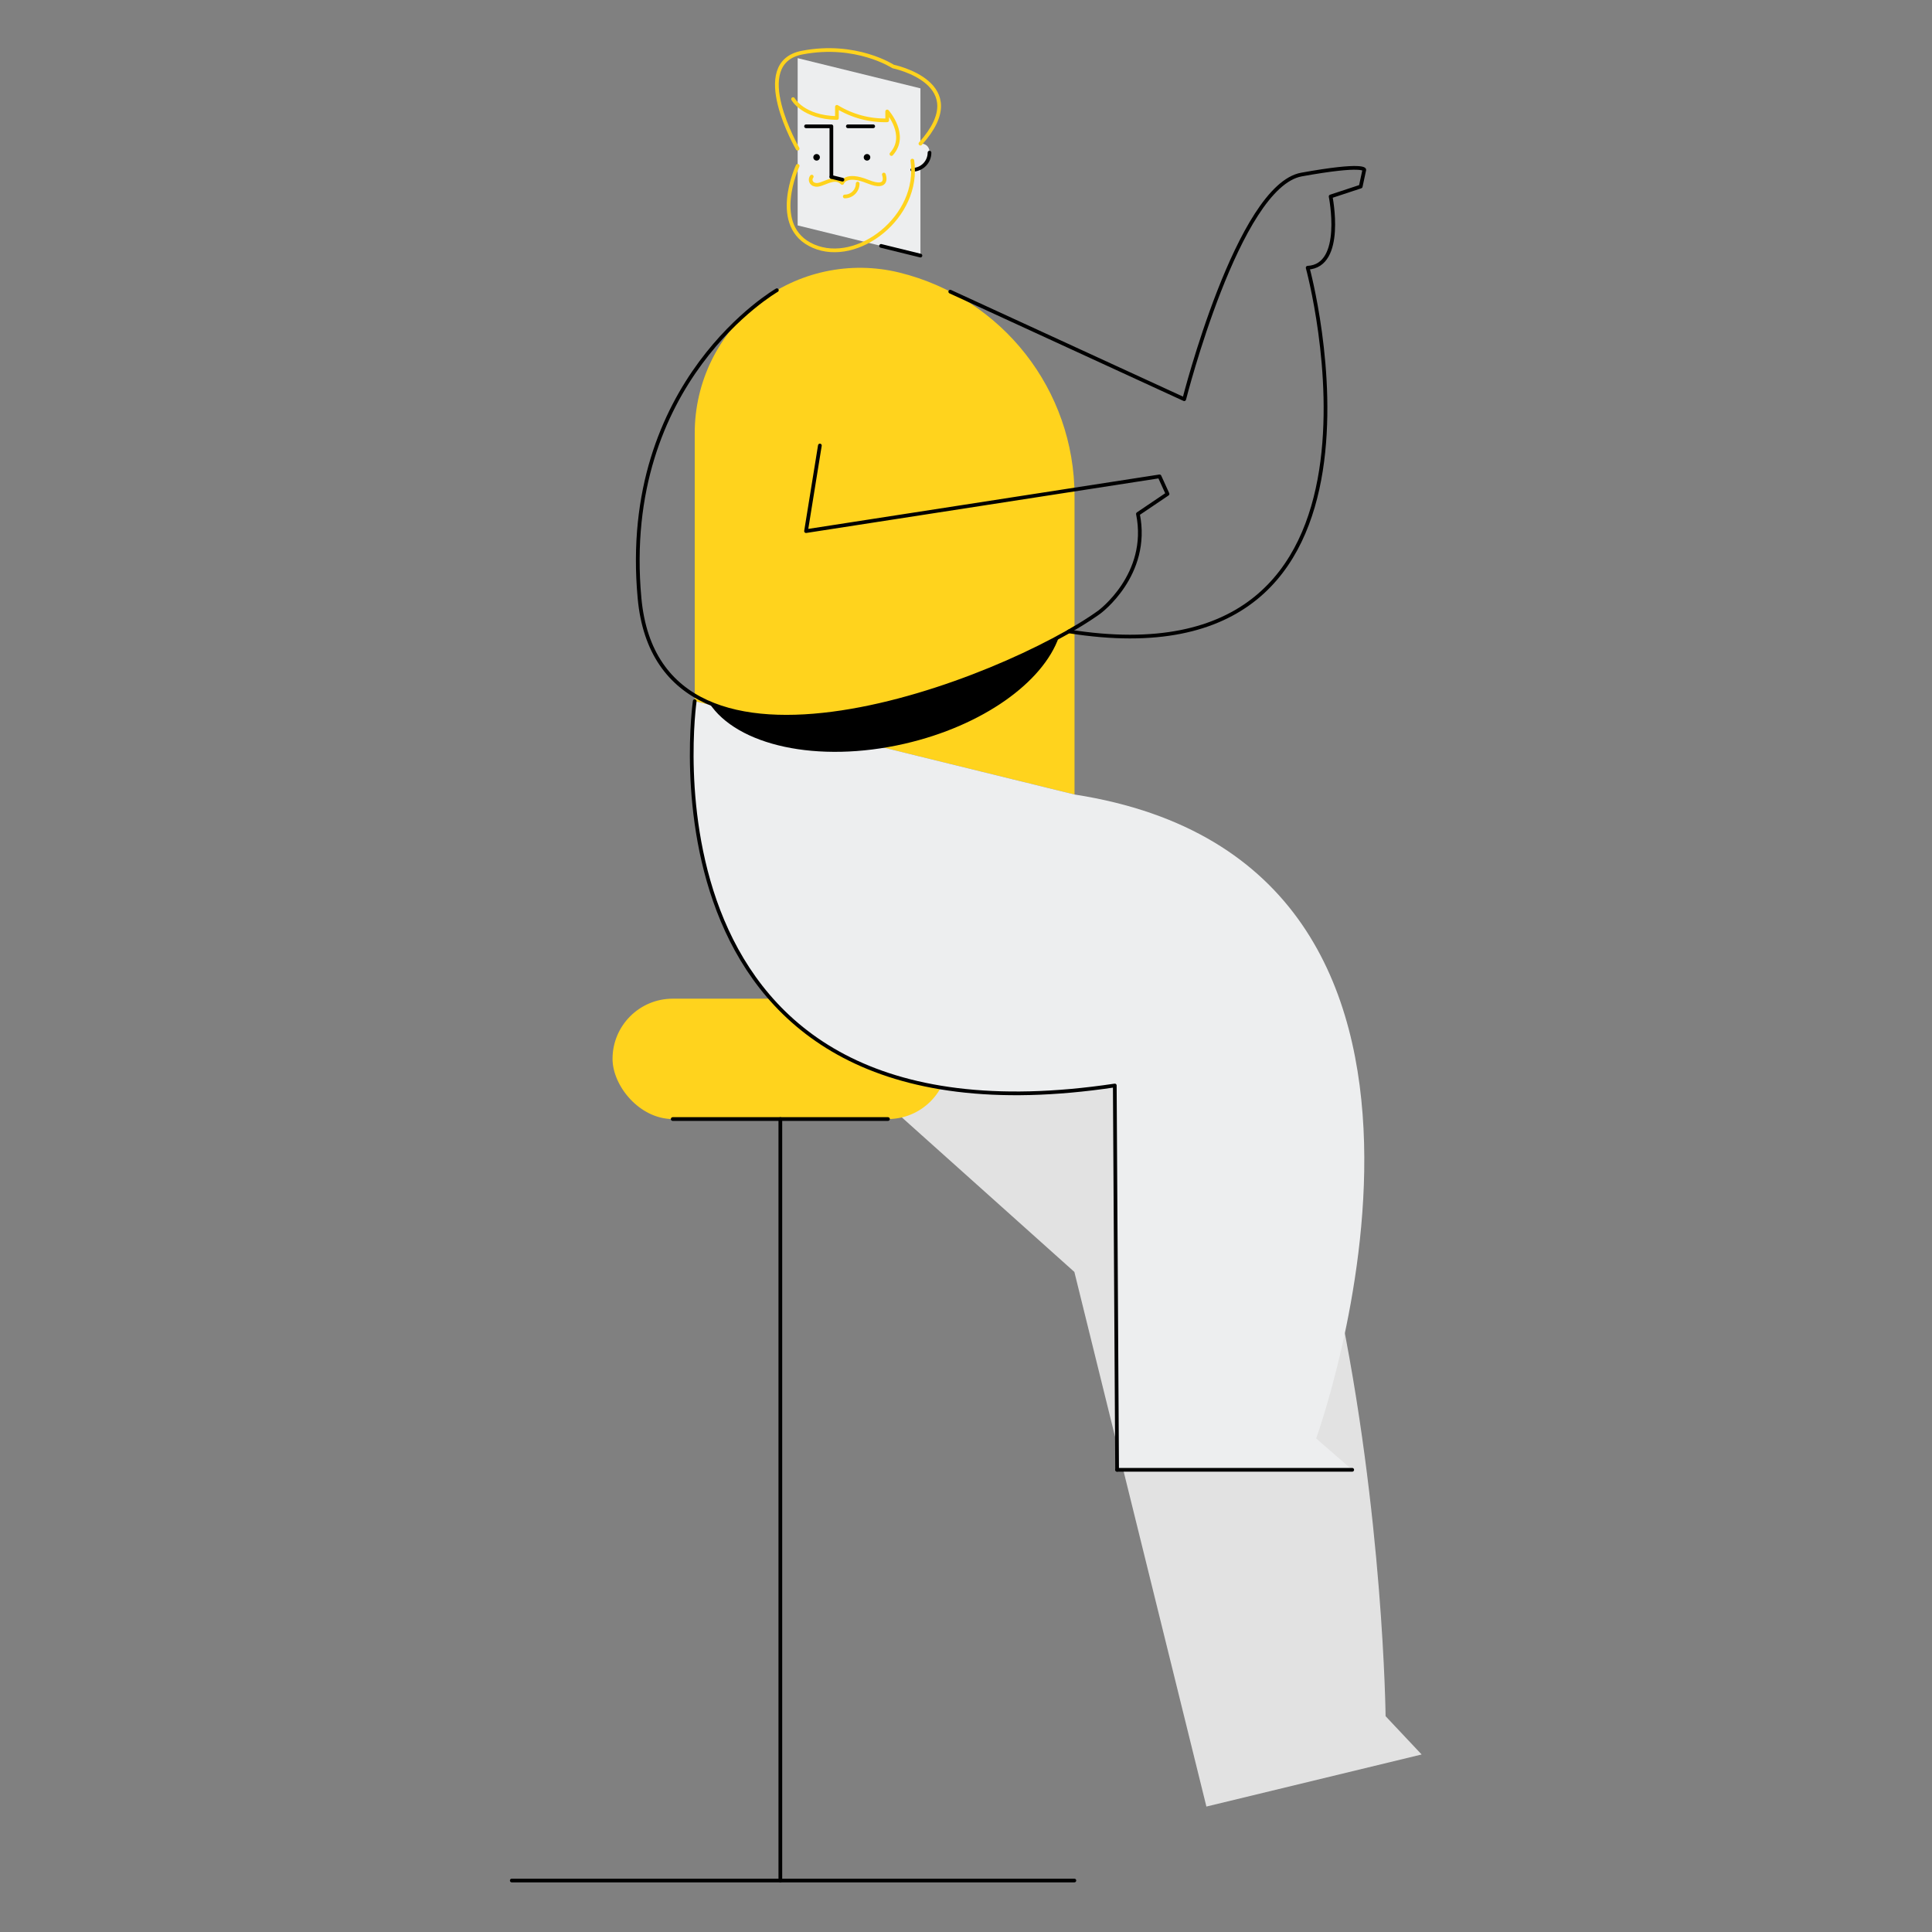<svg width="780" height="780" viewBox="0 0 780 780" fill="none" xmlns="http://www.w3.org/2000/svg">
<rect x="0" y="0" width="780" height="780" fill="#808080" stroke="none"/>
<path d="M313.645 405.929L433.749 513.511L487.056 729.355L573.954 708.331L559.399 692.871C559.399 692.871 556.056 368.27 415.035 316.149" fill="#E2E2E2"/>
<rect x="247.297" y="403.195" width="135.493" height="48.591" rx="24.295" fill="#FFD31D"/>
<path d="M358.495 451.786H271.592" stroke="black" stroke-width="1.5" stroke-linecap="round" stroke-linejoin="round"/>
<path d="M322.037 50.993V91.006L371.604 103.189V35.666L322.037 23.482V50.993Z" fill="#EDEEEF"/>
<path d="M327.728 71.306C327.287 71.856 327.168 72.596 327.414 73.256C327.661 73.916 328.236 74.397 328.928 74.523C331.702 75.489 336.655 70.383 340.026 73.865C340.026 73.865 341.359 69.656 350.334 73.306C359.309 76.956 356.835 70.465 356.835 70.465" stroke="#FFD31D" stroke-width="1.5" stroke-linecap="round" stroke-linejoin="round"/>
<path d="M350.037 64.837C350.769 64.837 351.363 64.244 351.363 63.512C351.363 62.78 350.769 62.186 350.037 62.186C349.305 62.186 348.712 62.78 348.712 63.512C348.712 64.244 349.305 64.837 350.037 64.837Z" fill="black"/>
<path d="M329.681 64.837C330.413 64.837 331.007 64.244 331.007 63.512C331.007 62.78 330.413 62.186 329.681 62.186C328.949 62.186 328.356 62.78 328.356 63.512C328.356 64.244 328.949 64.837 329.681 64.837Z" fill="black"/>
<path d="M335.653 71.418V50.993H325.421" stroke="black" stroke-width="1.5" stroke-linecap="round" stroke-linejoin="round"/>
<path d="M352.534 50.993H342.302" stroke="black" stroke-width="1.5" stroke-linecap="round" stroke-linejoin="round"/>
<path d="M368.34 61.458V68.551C372.166 68.551 375.267 65.45 375.267 61.624C375.267 61.411 375.258 61.201 375.239 60.993C374.851 56.691 368.34 57.139 368.34 61.458Z" fill="#EDEEEF"/>
<path d="M368.34 68.551C372.166 68.551 375.267 65.45 375.267 61.624" stroke="black" stroke-width="1.5" stroke-linecap="round" stroke-linejoin="round"/>
<path d="M355.708 99.281L371.604 103.189" stroke="black" stroke-width="1.5" stroke-linecap="round" stroke-linejoin="round"/>
<path d="M335.653 71.434L340.128 72.534" stroke="black" stroke-width="1.5" stroke-linecap="round" stroke-linejoin="round"/>
<path d="M322.037 66.954C322.037 66.954 310.52 91.561 328.356 99.348C346.191 107.135 371.644 87.483 368.34 64.837" stroke="#FFD31D" stroke-width="1.5" stroke-linecap="round" stroke-linejoin="round"/>
<path d="M320.183 40.011C320.183 40.011 324.139 47.345 337.891 47.649V43.126C343.987 46.864 351.035 48.757 358.184 48.577V44.995C358.184 44.995 366.749 54.615 359.897 62.186" stroke="#FFD31D" stroke-width="1.5" stroke-linecap="round" stroke-linejoin="round"/>
<path d="M341.063 79.32C343.938 79.32 346.27 76.989 346.27 74.114" stroke="#FFD31D" stroke-width="1.5" stroke-linecap="round" stroke-linejoin="round"/>
<path d="M322.037 60.024C322.037 60.024 302.011 25.45 323.829 21.244C345.646 17.04 360.597 26.851 360.597 26.851C360.597 26.851 393.591 33.544 371.604 57.997" stroke="#FFD31D" stroke-width="1.5" stroke-linecap="round" stroke-linejoin="round"/>
<path d="M280.481 174.84V283.078L433.815 320.765V200.217C433.815 157.473 404.634 120.251 363.125 110.049H363.125C343.218 105.156 322.168 109.686 306.036 122.333C289.904 134.98 280.481 154.341 280.481 174.84V174.84Z" fill="#FFD31D"/>
<path d="M280.481 283.078C280.481 283.078 253.838 467.671 450.07 438.24L451.004 593.401H545.923L531.366 580.738C531.366 580.738 615.465 348.998 433.815 320.765" fill="#EDEEEF"/>
<path d="M451.004 593.401H545.923" stroke="black" stroke-width="1.5" stroke-linecap="round" stroke-linejoin="round"/>
<path d="M280.481 283.078C280.481 283.078 253.838 467.671 450.07 438.24L451.004 593.401" stroke="black" stroke-width="1.5" stroke-linecap="round" stroke-linejoin="round"/>
<path d="M206.617 759.214H433.749" stroke="black" stroke-width="1.5" stroke-linecap="round" stroke-linejoin="round"/>
<path d="M315.044 451.786V759.214" stroke="black" stroke-width="1.5" stroke-linecap="round" stroke-linejoin="round"/>
<path d="M313.644 117.165C313.644 117.165 250.1 153.701 258.199 241.538C266.297 329.375 405.758 274.555 443.799 247.144C443.799 247.144 464.394 232.072 459.411 207.478L471.363 199.409L468.135 192.324L325.421 214.427L331.006 179.865" stroke="black" stroke-width="1.5" stroke-linecap="round" stroke-linejoin="round"/>
<path d="M286.287 283.758C297.444 300.961 330.023 308.341 365.184 300.272C396.805 293.014 421.091 275.422 427.509 257.154C390.931 277.019 324.256 300.206 286.287 283.758Z" fill="black"/>
<path d="M383.645 117.749L478.103 161.176C478.103 161.176 499.906 75.066 525.447 70.465C550.989 65.864 550.805 68.551 550.805 68.551L549.356 75.309L537.211 79.32C537.211 79.32 542.89 107.329 527.939 108.088C527.939 108.088 574.366 277.623 431.545 254.908" stroke="black" stroke-width="1.5" stroke-linecap="round" stroke-linejoin="round"/>
</svg>

